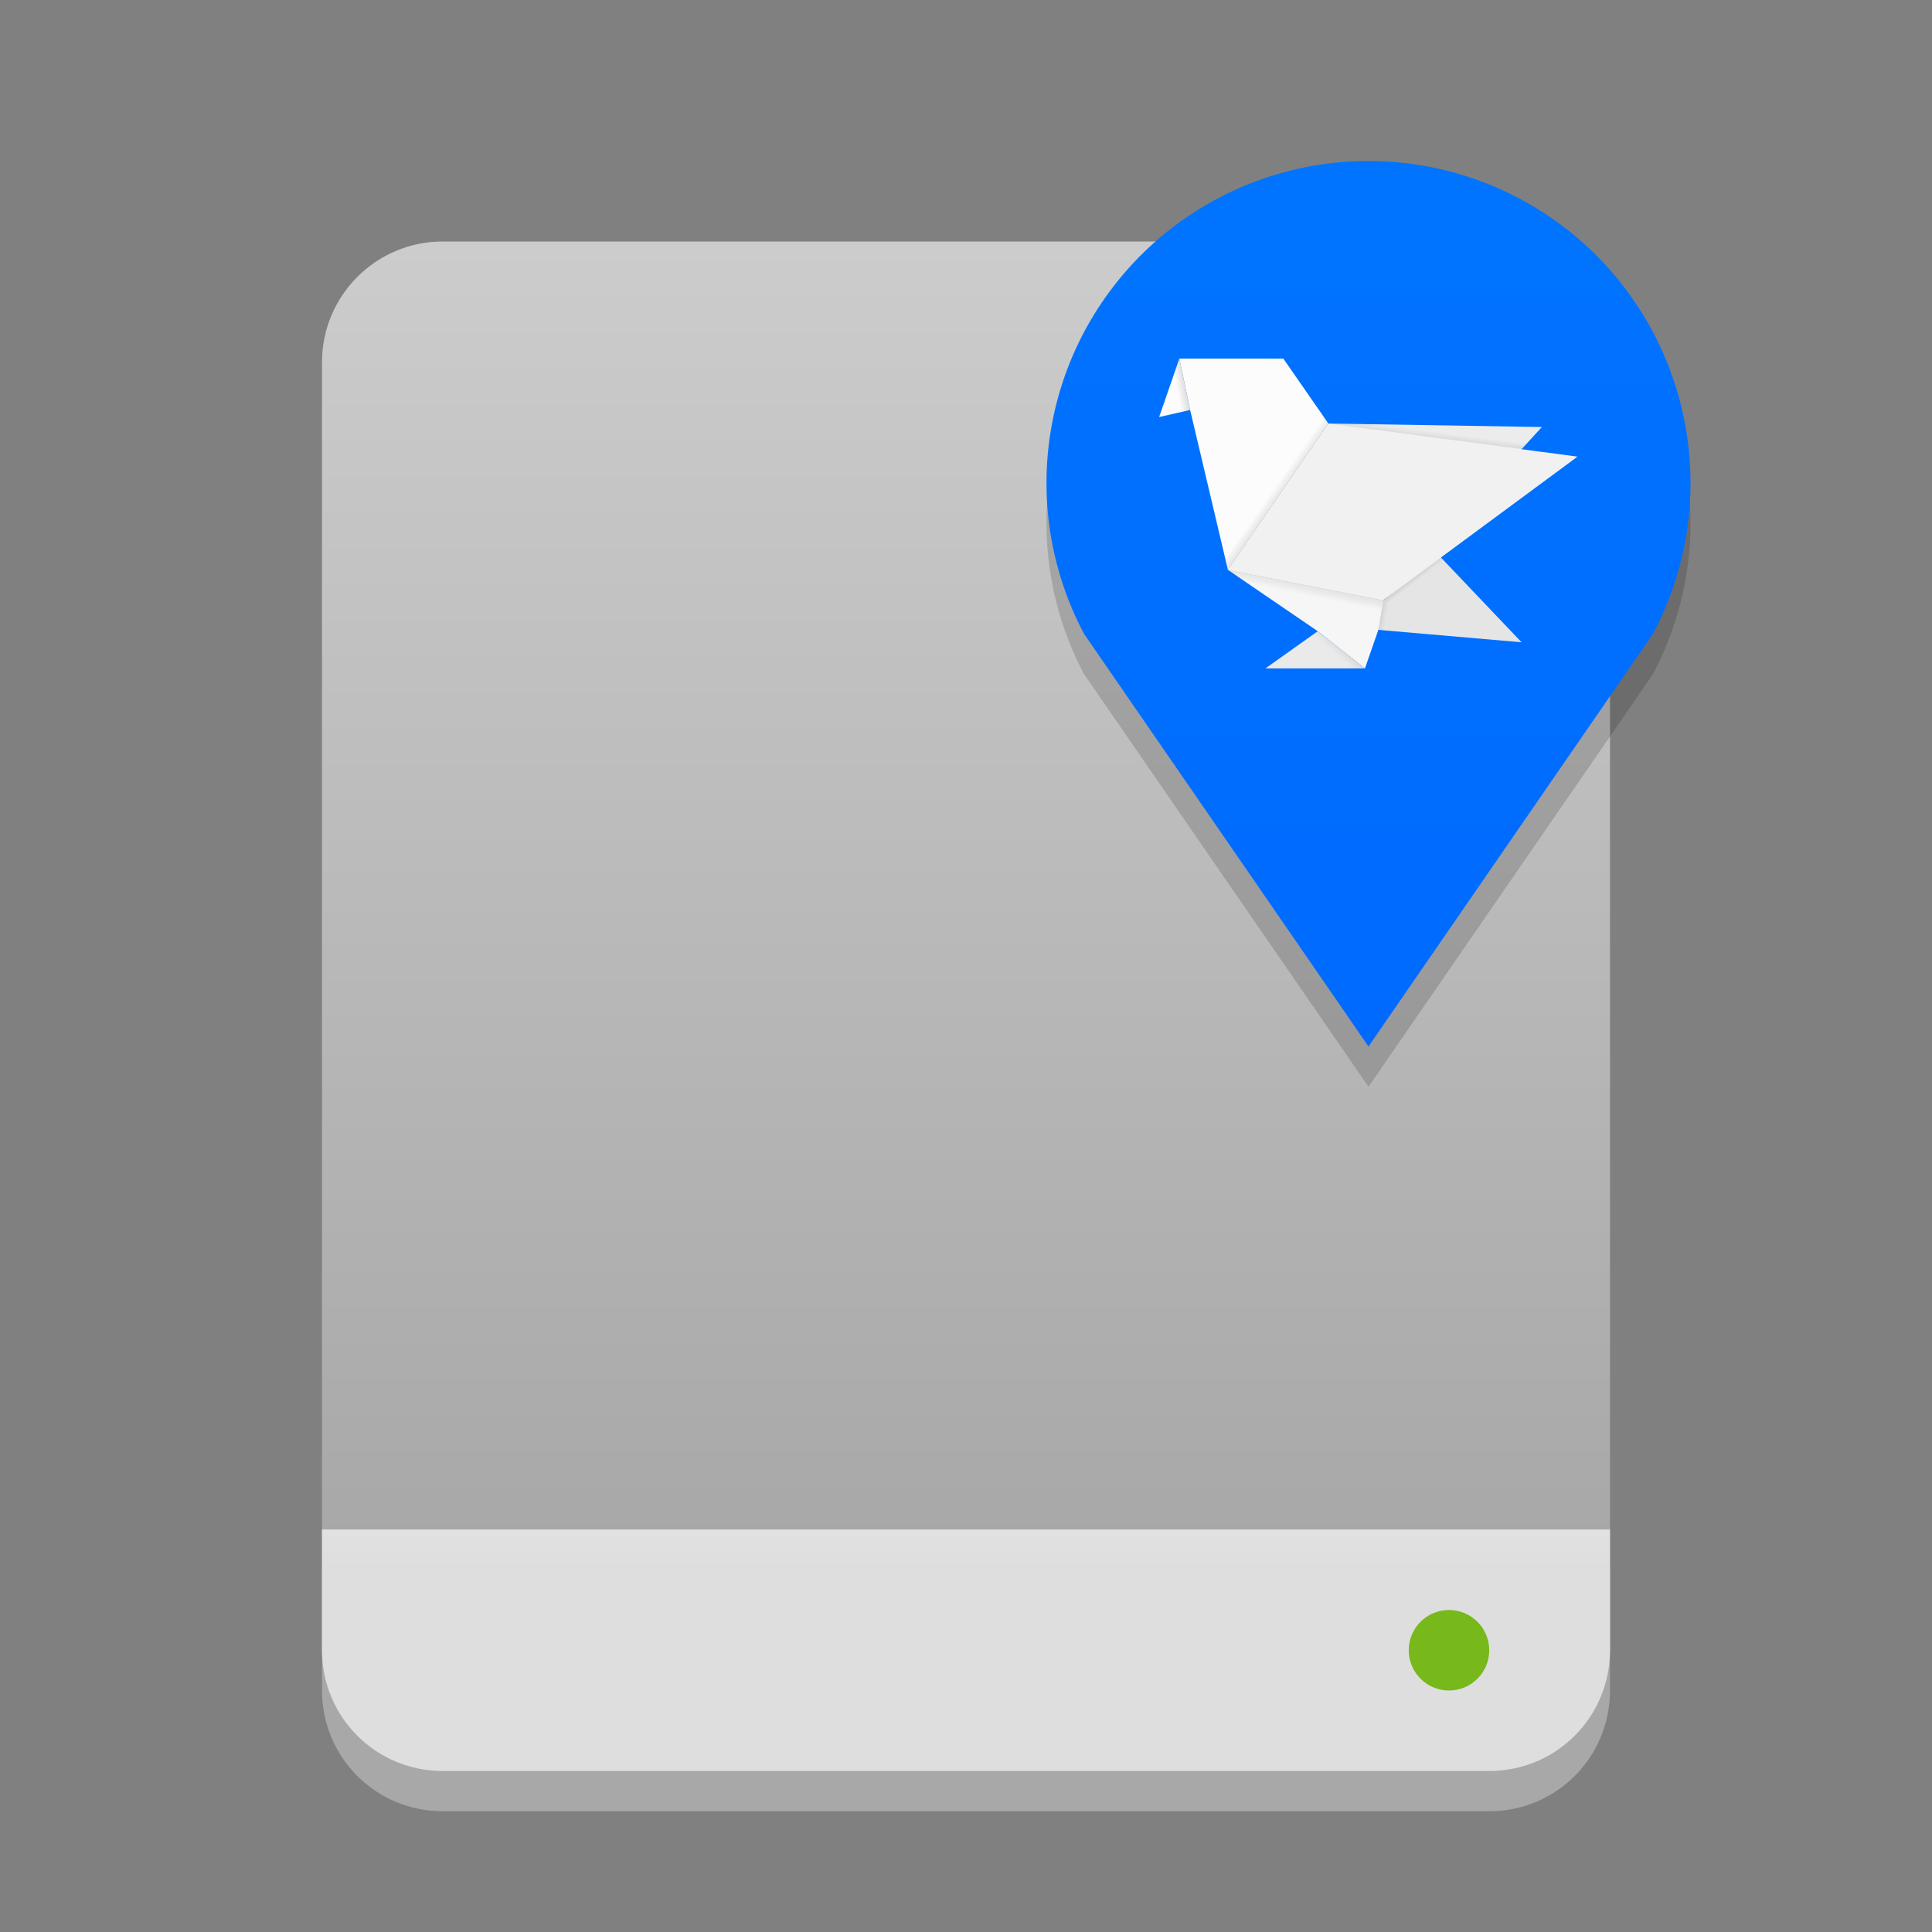 <svg version="1.1" viewBox="0 0 48 48" xmlns="http://www.w3.org/2000/svg" xmlns:xlink="http://www.w3.org/1999/xlink">
    <rect x="0" y="0" width="48" height="48" fill="#808080" stroke="none"/>
    <defs>
        <linearGradient id="linearGradient894" x1="8" x2="8" y1="38" y2="44" gradientTransform="translate(40,-5)" gradientUnits="userSpaceOnUse">
            <stop stop-color="#f1f1f1" offset="0"/>
            <stop stop-color="#dedede" offset="1"/>
        </linearGradient>
        <linearGradient id="linearGradient914" x1="23" x2="23" y1="38" y2="4" gradientTransform="matrix(1 0 0 .95 0 2.2)" gradientUnits="userSpaceOnUse">
            <stop stop-color="#a8a8a8" offset="0"/>
            <stop stop-color="#ccc" offset="1"/>
        </linearGradient>
        <linearGradient id="linearGradient931" x1="24" x2="24" y1="24" y2="51.5" gradientTransform="matrix(.8 0 0 .8 6.8 -15.2)" gradientUnits="userSpaceOnUse">
            <stop stop-color="#0074ff" offset="0"/>
            <stop stop-color="#006aff" offset="1"/>
        </linearGradient>
        <linearGradient id="linearGradient17435-3-2" x1="3395.859" x2="3364.825" y1="1534.827" y2="1389.709" gradientTransform="matrix(.158 0 0 -.153 -662.181 427.979)" gradientUnits="userSpaceOnUse" xlink:href="#linearGradient5126-9"/>
        <linearGradient id="linearGradient5126-9">
            <stop stop-opacity=".078" offset="0"/>
            <stop stop-opacity="0" offset="1"/>
        </linearGradient>
        <linearGradient id="linearGradient17458-1" x1="1664.645" x2="1536.428" y1="3954.771" y2="3932.333" gradientTransform="matrix(.158 0 0 -.153 -676.638 399.279)" gradientUnits="userSpaceOnUse">
            <stop stop-opacity=".123" offset="0"/>
            <stop stop-opacity="0" offset="1"/>
        </linearGradient>
        <linearGradient id="linearGradient17419-2-6" x1="4552.577" x2="4462.826" y1="2938.654" y2="2999.557" gradientTransform="matrix(.158 0 0 -.153 -916.927 410.27)" gradientUnits="userSpaceOnUse" xlink:href="#linearGradient5126-9"/>
        <linearGradient id="linearGradient17521-2" x1="4730.331" x2="4768.774" y1="1641.33" y2="1593.249" gradientTransform="matrix(.158 0 0 -.153 -661.651 427.979)" gradientUnits="userSpaceOnUse" xlink:href="#linearGradient5126-9"/>
        <linearGradient id="linearGradient17531-6" x1="4328.198" x2="4417.95" y1="1339.151" y2="1323.124" gradientTransform="matrix(.158 0 0 -.153 -661.651 428.368)" gradientUnits="userSpaceOnUse" xlink:href="#linearGradient5126-9"/>
        <linearGradient id="linearGradient5010-0" x1="5709.909" x2="5721.645" y1="3656.13" y2="3747.193" gradientTransform="matrix(.158 0 0 -.153 -661.651 427.979)" gradientUnits="userSpaceOnUse" xlink:href="#linearGradient5126-9"/>
        <linearGradient id="linearGradient5057-0" x1="3550.01" x2="3457.928" y1="166.406" y2="68.058" gradientTransform="matrix(.158 0 0 -.153 -660.141 327.89)" gradientUnits="userSpaceOnUse" xlink:href="#linearGradient5126-9"/>
    </defs>
    <path d="m8 39v3c0 1.662 1.338 3 3 3h26c1.662 0 3-1.338 3-3v-3h-29z" fill="#a8a8a8" stroke-linecap="round" stroke-linejoin="round" stroke-width="2"/>
    <rect x="8" y="6" width="32" height="38" rx="3" ry="3" fill="url(#linearGradient914)" stroke-width="1.429"/>
    <g stroke-linecap="round" stroke-linejoin="round" stroke-width="2">
        <path d="m8 38v3c0 1.662 1.338 3 3 3h26c1.662 0 3-1.338 3-3v-3h-32z" fill="url(#linearGradient894)"/>
        <circle cx="36" cy="41" r="1" fill="#77b81a"/>
        <path d="m 34,5 a 8,8 0 0 0 -8,8 8,8 0 0 0 0.934,3.75 L 34,27 41.066,16.75 A 8,8 0 0 0 42,13 8,8 0 0 0 34,5 Z" fill-opacity=".16"/>
        <path d="m 34,4 a 8,8 0 0 0 -8,8 8,8 0 0 0 0.934,3.75 L 34,26 41.066,15.75 A 8,8 0 0 0 42,12 8,8 0 0 0 34,4 Z" fill="url(#linearGradient931)"/>
    </g>
    <g transform="matrix(.011 0 0 .011 34.118 12.469)" fill-rule="evenodd" stroke-width="2">
        <g>
            <path d="m-328.235 153.608 335.729 135.135 327.514 28.377c-185.638-195.1 0 0-185.638-195.1l-127.107 100.455z" fill="#e5e5e5"/>
            <path d="m-328.235 153.608 202.935 138.519 106.528 84.079 29.892-85.953 13.647-79.396z" fill="#f6f6f6" opacity="1"/>
            <path d="m-328.764 153.608 174.236 200.695 135.756 21.903 41.035-153.343z" fill="url(#linearGradient17435-3-2)"/>
            <path d="m-243.658 376.206 118.358-84.079 106.528 84.079" fill="#eaeaea"/>
            <path d="m-203.103-323.582-234.811-0.123 24.312 116.088 85.367 361.225 226.912-330.557z" fill="#fcfcfc"/>
            <path d="m-437.914-323.706-45.711 132.117 70.023-16.029z" fill="#fcfcfc"/>
        </g>
        <path d="m-101.323-176.95 123.586 399.423-350.498-68.866 226.912-330.557" fill="#333"/>
        <g>
            <path d="m22.263 222.474 358.602-391.553-482.187-7.87-226.912 330.557z" fill="#ececec"/>
            <path d="m-328.764 153.608 350.498 68.866 439.642-324.654-563.227-74.769-226.912 330.557" fill="#f1f1f1"/>
            <path d="m-437.914-323.706-45.711 132.117 70.023-16.029z" fill="url(#linearGradient17458-1)"/>
            <path d="m-160.077-296.973-263.38 1.968 95.222 448.613 226.912-330.557z" fill="url(#linearGradient17419-2-6)"/>
            <path d="m21.733 222.474 25.169 20.992 131.083-80-25.75-37.273z" fill="url(#linearGradient17521-2)"/>
            <path d="m22.263 222.863-11.143 67.39 19.753 8.854 16.029-55.253z" fill="url(#linearGradient17531-6)"/>
            <path d="m-101.852-176.95 482.717 7.87-46.184 49.66z" fill="url(#linearGradient5010-0)"/>
            <path d="m-243.658 376.206 118.358-84.079 106.528 84.079" fill="url(#linearGradient5057-0)"/>
        </g>
    </g>
</svg>
